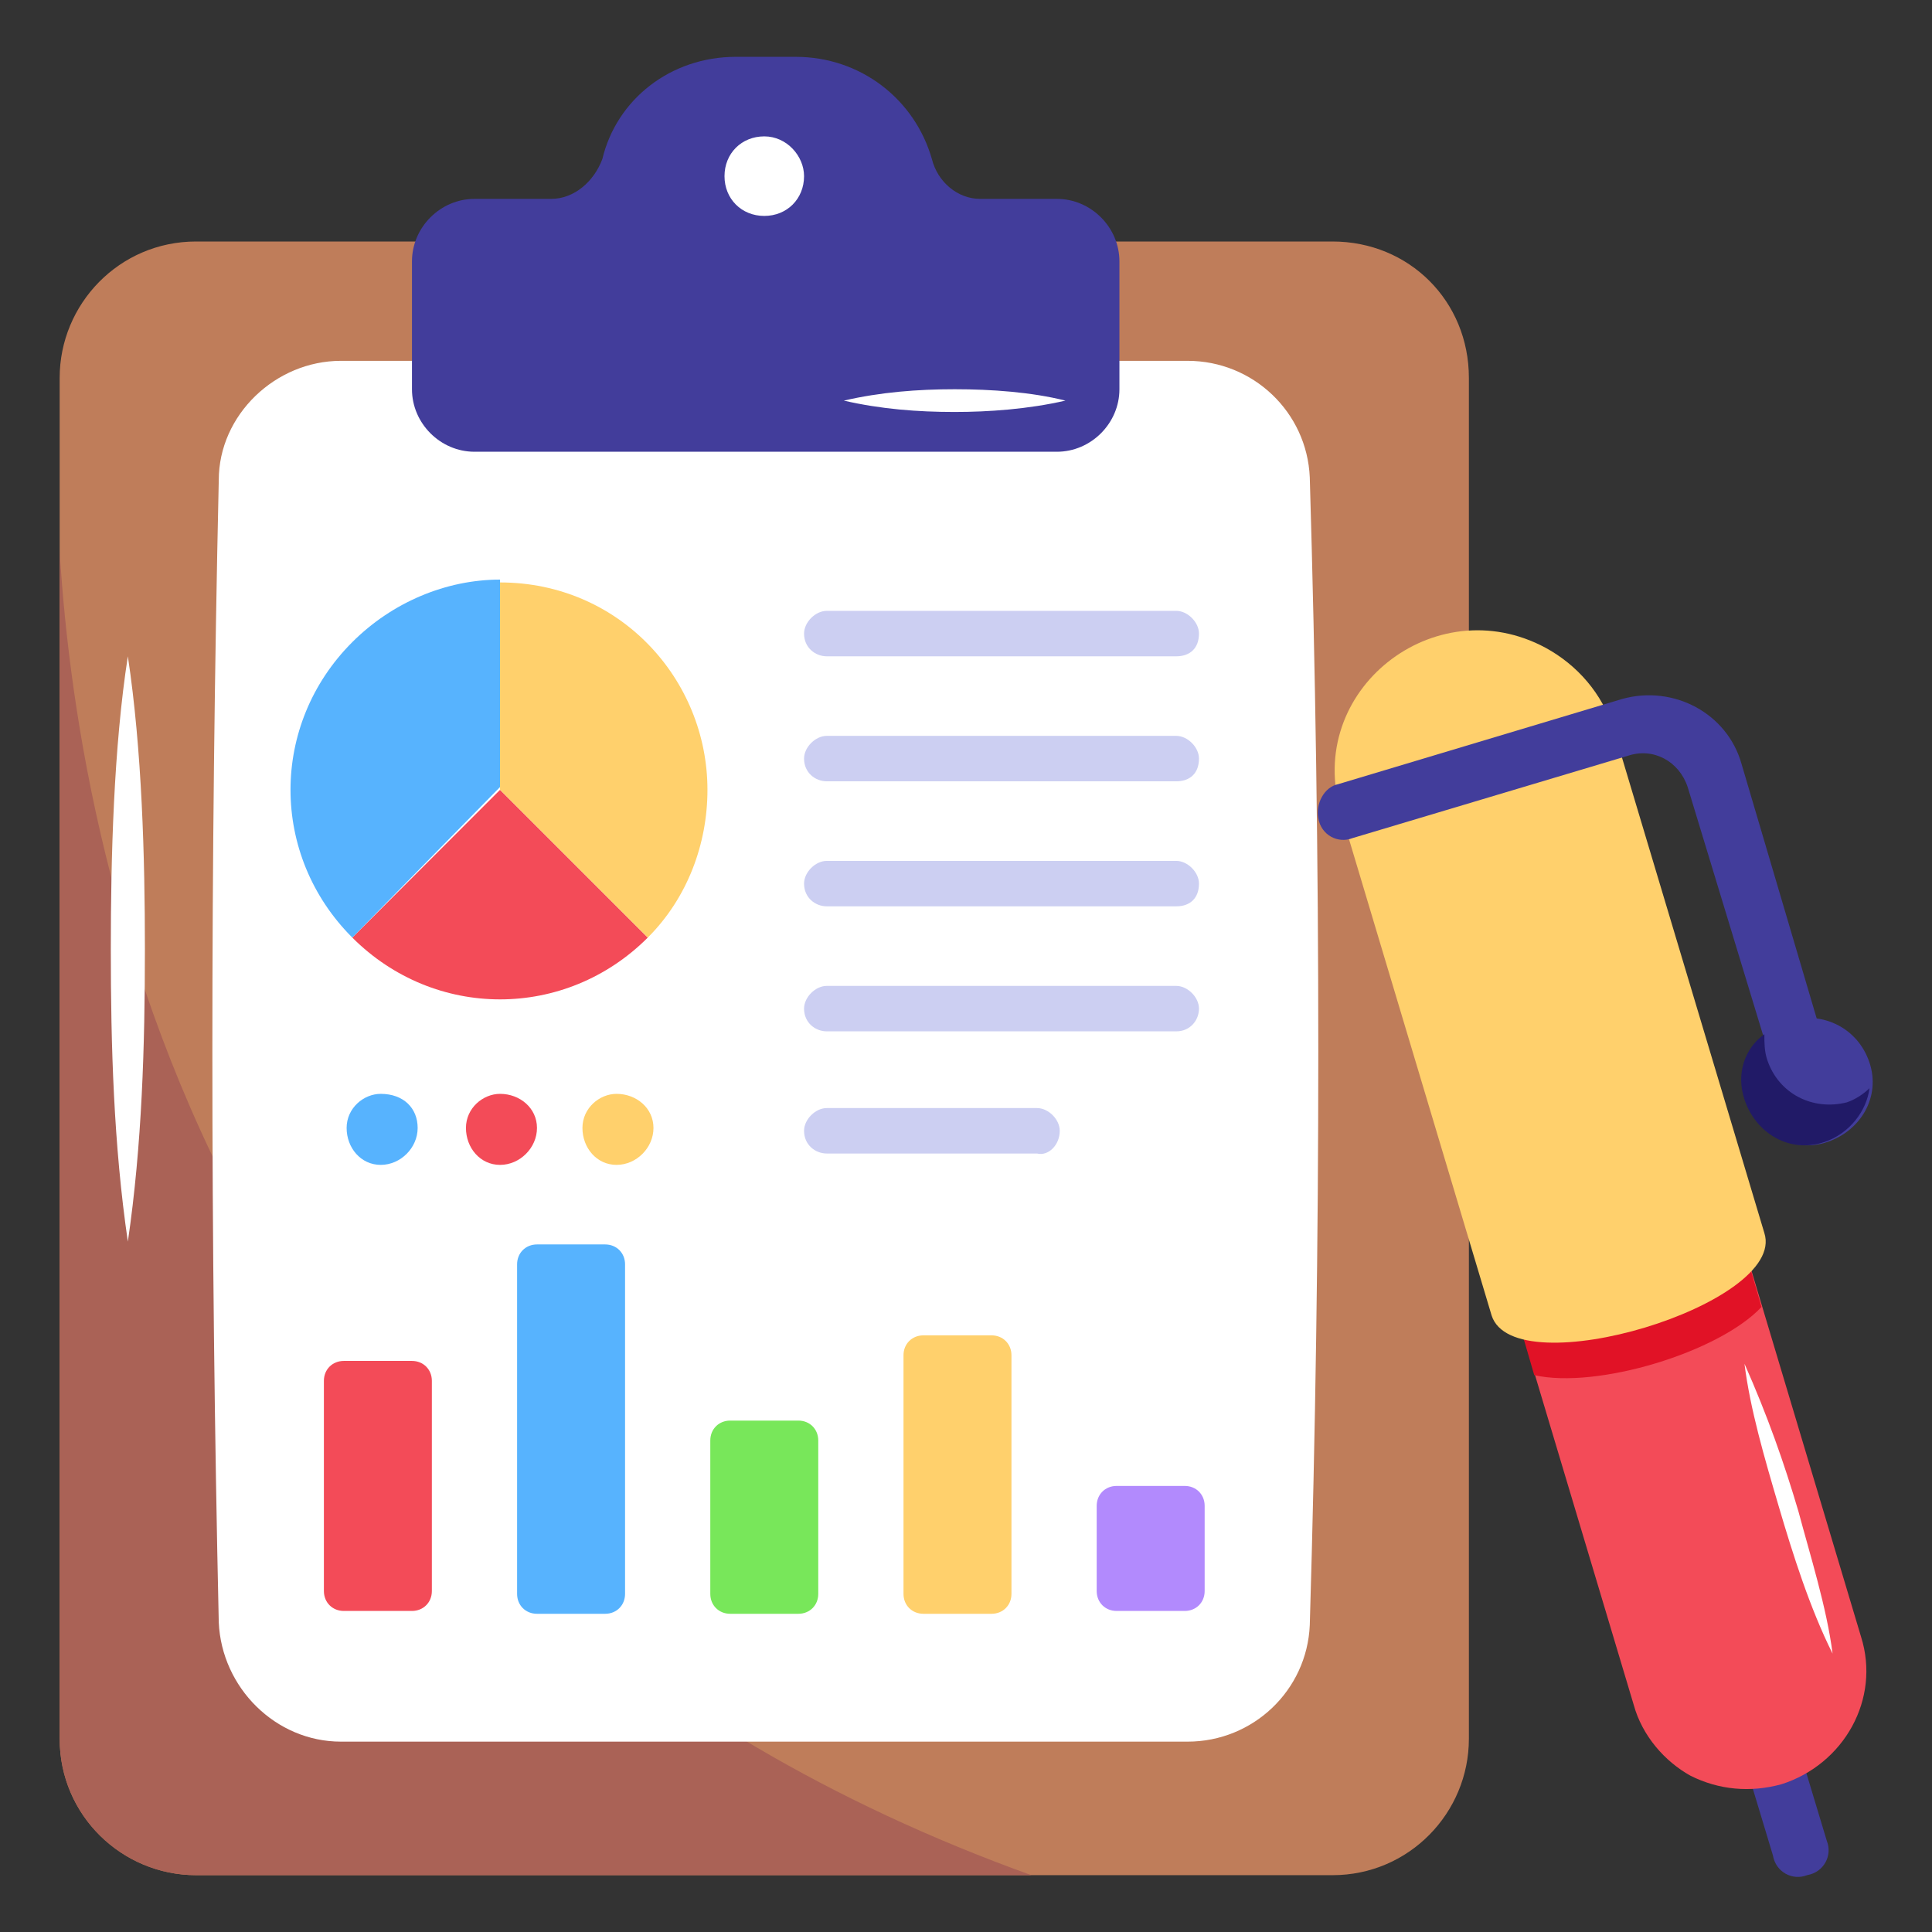 <svg id="Layer_1" enable-background="new 0 0 68 68" height="512" viewBox="0 0 68 68" width="512" xmlns="http://www.w3.org/2000/svg"><rect x="0" y="0" width="68" height="68" fill="#333333" stroke="none"/><g id="_x32_1"><g><g><path d="m51.7 13.3v47.9c0 2.6-2.1 4.8-4.8 4.8h-40c-2.6 0-4.8-2.1-4.8-4.8v-47.9c0-2.6 2.1-4.8 4.8-4.8h40c2.7 0 4.8 2.1 4.8 4.8z" fill="#bf7d5a"/></g><g><path d="m36.3 66h-29.4c-2.6 0-4.8-2.1-4.8-4.8v-41.8c.7 11.5 5.6 36.3 34.2 46.6z" fill="#aa6256"/></g><g><path d="m46.1 16.8c.4 13.5.4 26.9 0 40.4-.1 2.3-2 4.1-4.3 4.1h-29.8c-2.3 0-4.2-1.9-4.3-4.2-.3-13.4-.3-26.8 0-40.2 0-2.3 2-4.2 4.3-4.2h29.8c2.3 0 4.2 1.8 4.3 4.1z" fill="#fff"/></g><g><path d="m39.4 9.2v4.5c0 1.2-1 2.2-2.2 2.2h-20.5c-1.2 0-2.2-1-2.2-2.2v-4.5c0-1.2 1-2.2 2.2-2.2h2.7c.8 0 1.5-.6 1.8-1.4.5-2.1 2.4-3.6 4.7-3.6h2.1c2.3 0 4.2 1.5 4.8 3.6.2.8.9 1.4 1.7 1.4h2.7c1.2 0 2.2 1 2.2 2.2z" fill="#423d9b"/></g><g><path d="m28.3 6.2c0 .8-.6 1.4-1.4 1.4s-1.4-.6-1.4-1.4.6-1.4 1.4-1.4 1.4.7 1.4 1.4z" fill="#fff"/></g><g><path d="m4.5 43.7c.5-3.4.6-6.9.6-10.3 0-3.2-.1-7-.6-10.3-.5 3.2-.6 7.1-.6 10.3 0 3.4.1 6.9.6 10.3z" fill="#fff"/></g><g><path d="m29.7 14.1c1.3.3 2.6.4 3.9.4 1.2 0 2.6-.1 3.9-.4-1.2-.3-2.6-.4-3.9-.4s-2.6.1-3.9.4z" fill="#fff"/></g><g><g><path d="m22.8 33c-2.9 2.9-7.5 2.9-10.4 0l5.2-5.2v-7.3 7.3z" fill="#f34b58"/></g><g><path d="m12.4 22.6c1.4-1.4 3.3-2.2 5.2-2.2v7.3l-5.2 5.3c-2.9-2.9-2.9-7.5 0-10.4z" fill="#57b3fe"/></g><g><path d="m24.9 27.8c0 1.9-.7 3.8-2.1 5.2l-5.2-5.2v-7.3c4.2 0 7.3 3.4 7.3 7.3z" fill="#ffd06c"/></g></g><g><g><path d="m42.2 22.3c0-.4-.4-.8-.8-.8h-12.3c-.4 0-.8.4-.8.8 0 .5.4.8.8.8h12.3c.5 0 .8-.3.8-.8z" fill="#cccff2"/></g><g><path d="m42.2 26.7c0-.4-.4-.8-.8-.8h-12.3c-.4 0-.8.4-.8.8 0 .5.4.8.8.8h12.3c.5 0 .8-.3.8-.8z" fill="#cccff2"/></g><g><path d="m42.2 31.1c0-.4-.4-.8-.8-.8h-12.3c-.4 0-.8.4-.8.8 0 .5.4.8.8.8h12.3c.5 0 .8-.3.8-.8z" fill="#cccff2"/></g><g><path d="m42.2 35.5c0-.4-.4-.8-.8-.8h-12.3c-.4 0-.8.4-.8.8 0 .5.4.8.8.8h12.3c.5 0 .8-.4.8-.8z" fill="#cccff2"/></g><g><path d="m37.3 39.8c0-.4-.4-.8-.8-.8h-7.4c-.4 0-.8.4-.8.8 0 .5.4.8.8.8h7.4c.4.1.8-.3.8-.8z" fill="#cccff2"/></g></g><g><g><path d="m14.7 39.7c0 .7-.6 1.3-1.3 1.3s-1.2-.6-1.2-1.3.6-1.2 1.2-1.2c.8 0 1.3.5 1.3 1.2z" fill="#57b3fe"/></g><g><path d="m18.9 39.7c0 .7-.6 1.3-1.3 1.3s-1.2-.6-1.2-1.3.6-1.2 1.2-1.2c.7 0 1.3.5 1.3 1.2z" fill="#f34b58"/></g><g><path d="m23 39.7c0 .7-.6 1.3-1.3 1.3s-1.2-.6-1.2-1.3.6-1.2 1.2-1.2c.7 0 1.3.5 1.3 1.2z" fill="#ffd06c"/></g></g><g><g><path d="m15.2 48.6v7.4c0 .4-.3.7-.7.7h-2.4c-.4 0-.7-.3-.7-.7v-7.4c0-.4.3-.7.7-.7h2.4c.4 0 .7.3.7.7z" fill="#f34b58"/></g><g><path d="m22 44.5v11.6c0 .4-.3.7-.7.7h-2.4c-.4 0-.7-.3-.7-.7v-11.6c0-.4.3-.7.7-.7h2.4c.4 0 .7.3.7.7z" fill="#57b3fe"/></g><g><path d="m28.8 50.7v5.4c0 .4-.3.7-.7.7h-2.4c-.4 0-.7-.3-.7-.7v-5.4c0-.4.3-.7.7-.7h2.4c.4 0 .7.3.7.7z" fill="#78e75a"/></g><g><path d="m35.6 47.7v8.4c0 .4-.3.7-.7.7h-2.4c-.4 0-.7-.3-.7-.7v-8.4c0-.4.3-.7.7-.7h2.4c.4 0 .7.3.7.7z" fill="#ffd06c"/></g><g><path d="m42.4 53v3c0 .4-.3.7-.7.7h-2.4c-.4 0-.7-.3-.7-.7v-3c0-.4.3-.7.7-.7h2.4c.4 0 .7.3.7.7z" fill="#b28afd"/></g></g></g><g><g><path d="m62.4 58.5 1.9 6.3c.2.5-.1 1.1-.7 1.2-.5.2-1.1-.1-1.2-.7l-1.9-6.3z" fill="#423d9b"/></g><g><path d="m61.1 42.9 4.4 14.7c.7 2.2-.6 4.5-2.8 5.2-1.1.3-2.2.2-3.2-.3-.9-.5-1.7-1.4-2-2.5l-4.4-14.7c-.6-2.1 7.3-4.5 8-2.4z" fill="#f34b58"/></g><g><path d="m61.1 42.9.9 3.1c-1.5 1.6-5.8 2.9-8 2.4l-.9-3.1c-.6-2.1 7.3-4.5 8-2.4z" fill="#e11226"/></g><g><path d="m56.8 25.7 5.3 17.7c.8 2.5-8.8 5.4-9.6 2.9l-5.3-17.7c-1.3-4.3 3.3-7.9 7.2-5.8 1.1.6 2 1.6 2.4 2.9z" fill="#ffd06c"/></g><g><g><path d="m57.1 24.6c1.8-.5 3.7.5 4.2 2.3l3.1 10.5c.2.5-.1 1.1-.7 1.2-.5.2-1.1-.1-1.2-.7l-3.1-10.2c-.3-.9-1.2-1.4-2.1-1.1l-9.7 2.9c-.5.2-1.1-.1-1.2-.7-.1-.5.2-1.1.7-1.2z" fill="#423d9b"/></g></g><g><path d="m65.8 37.4c.4 1.2-.3 2.4-1.5 2.8s-2.4-.3-2.8-1.5.3-2.4 1.5-2.8c1.2-.3 2.4.3 2.8 1.5z" fill="#423d9b"/></g><g><path d="m65.8 38.3c-.1.8-.7 1.6-1.6 1.9-1.2.4-2.4-.3-2.8-1.5-.3-.9 0-1.8.7-2.3 0 .3 0 .6.1.9.4 1.2 1.6 1.8 2.8 1.5.3-.1.6-.3.8-.5z" fill="#211a67"/></g><g><path d="m61.4 48c.8 1.8 1.4 3.5 1.9 5.2.4 1.5 1 3.4 1.2 5-.8-1.6-1.4-3.5-1.9-5.2s-1-3.4-1.2-5z" fill="#fff"/></g></g></g></svg>